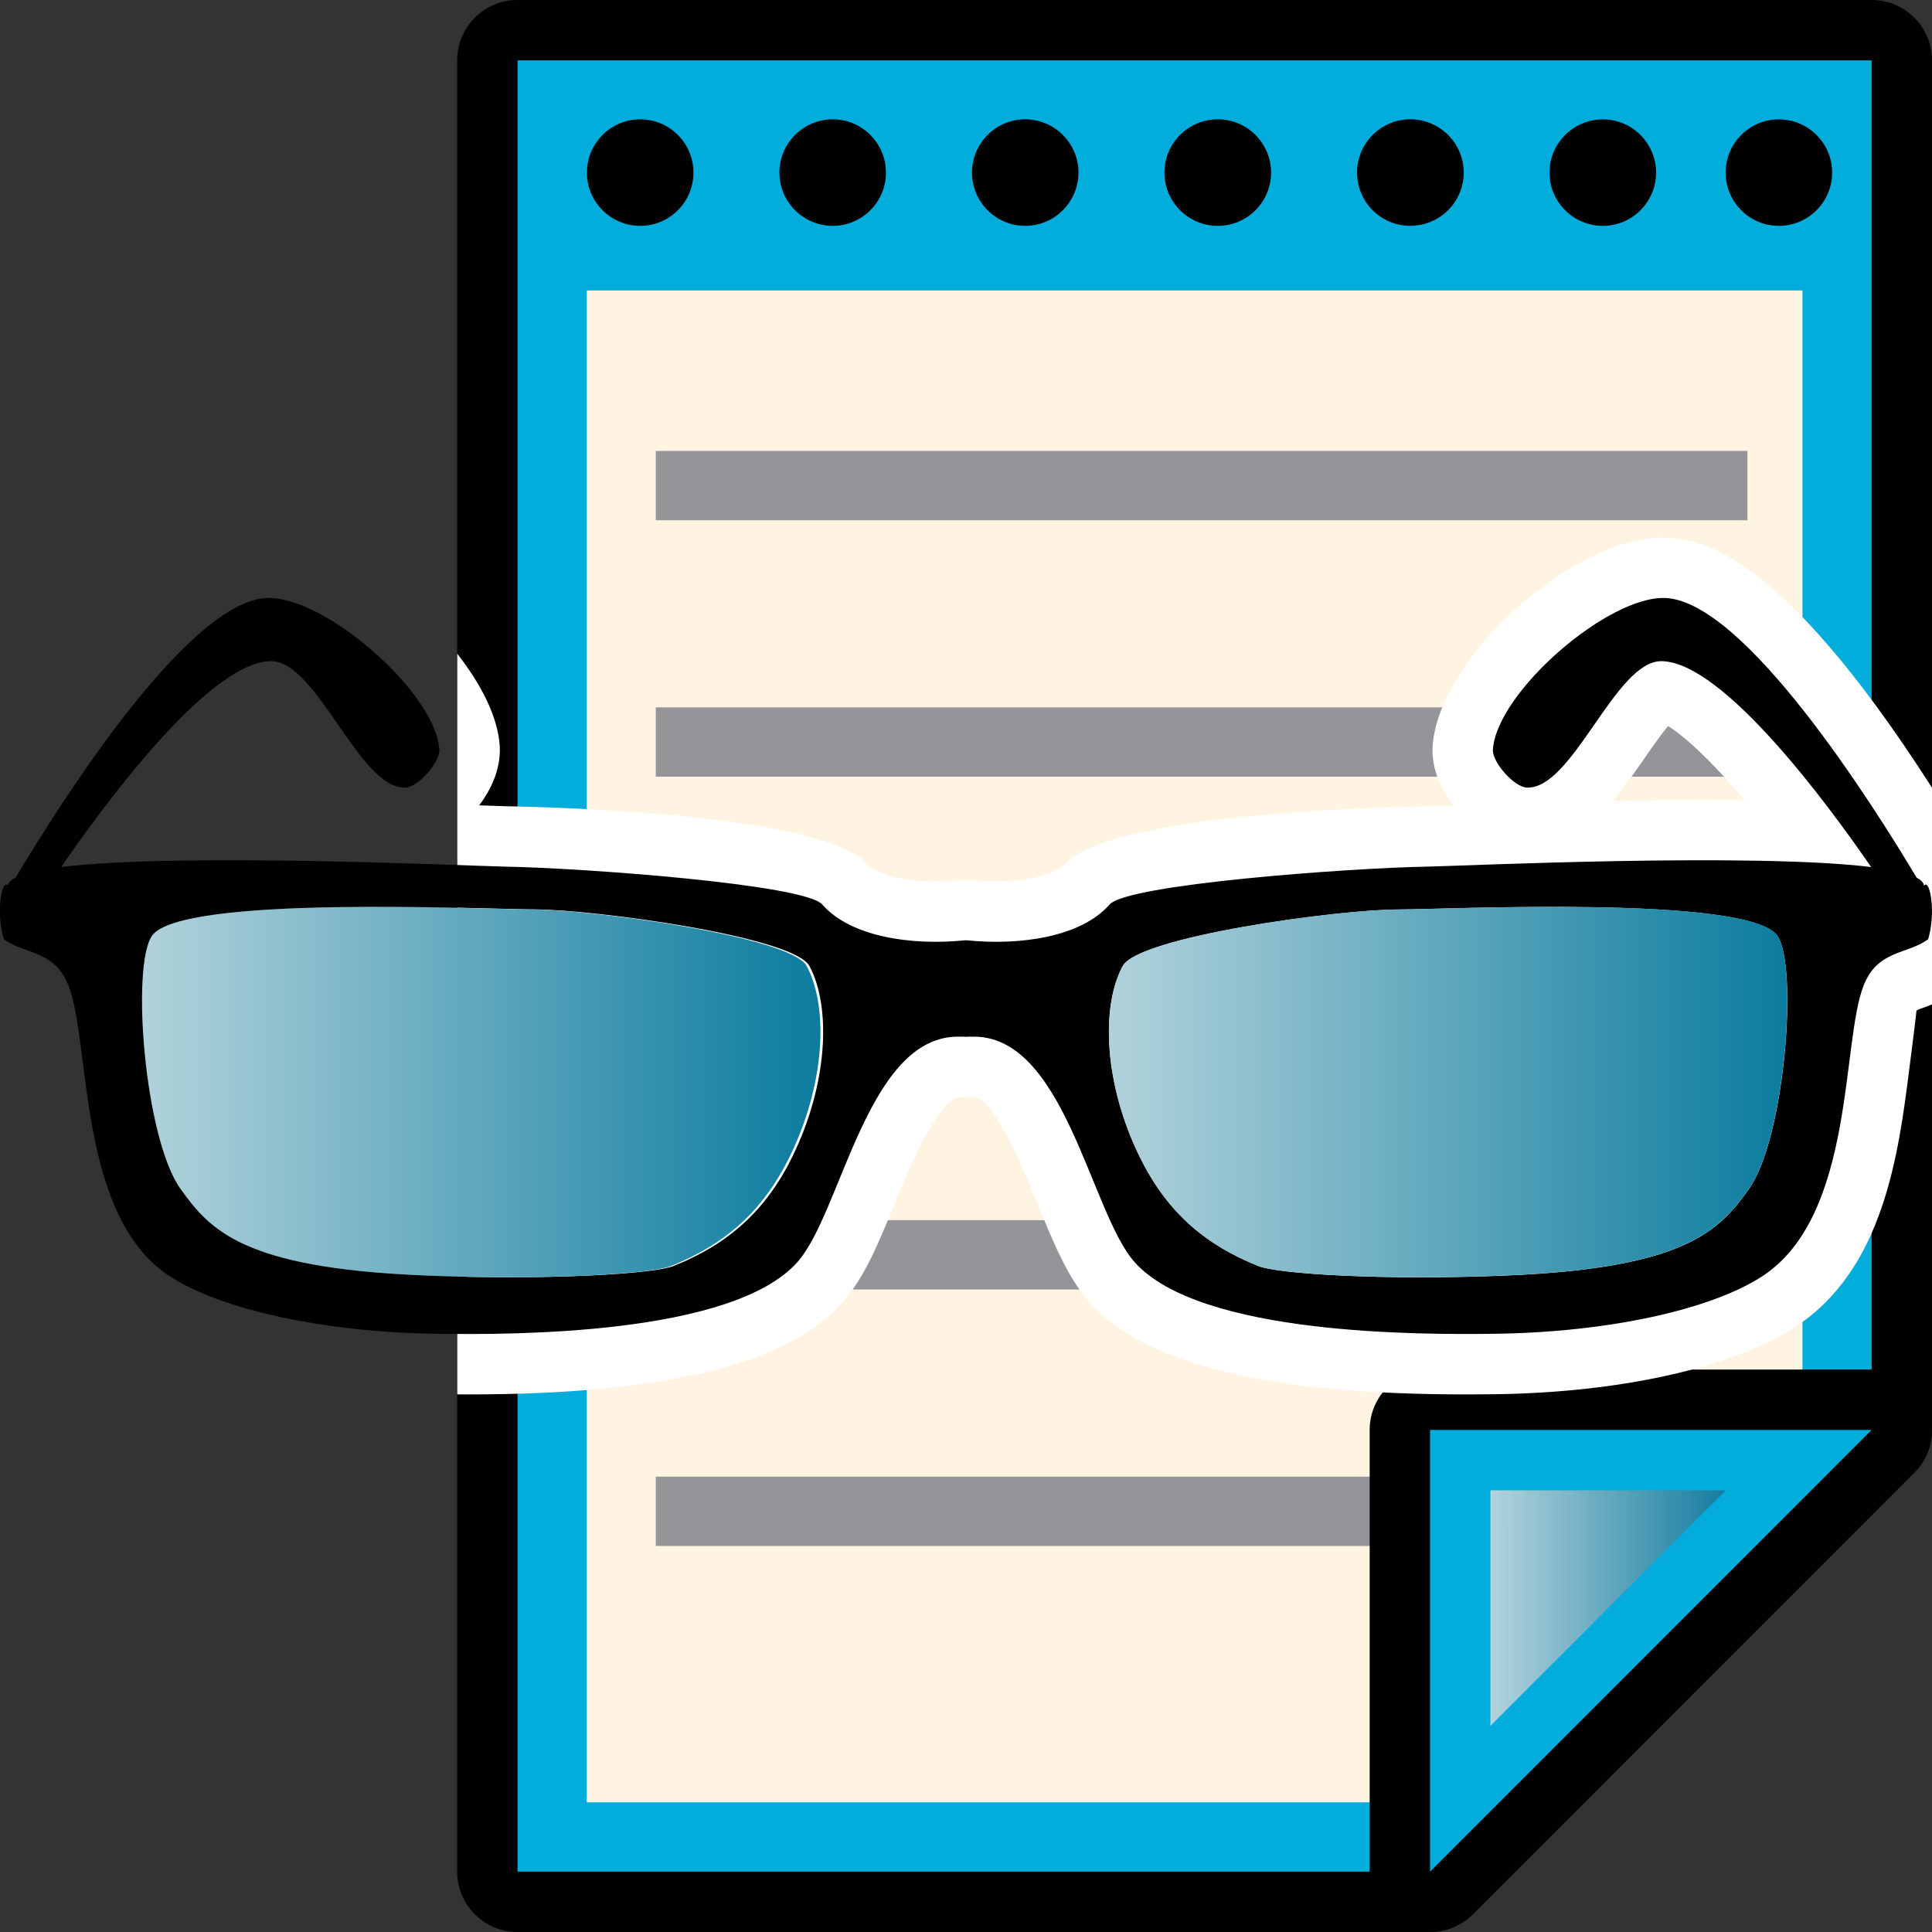 <?xml version="1.0" encoding="utf-8"?>
<!-- Generator: Adobe Illustrator 14.0.0, SVG Export Plug-In . SVG Version: 6.00 Build 43363)  -->
<!DOCTYPE svg PUBLIC "-//W3C//DTD SVG 1.1//EN" "http://www.w3.org/Graphics/SVG/1.1/DTD/svg11.dtd">
<svg version="1.1" id="Layer_1" xmlns="http://www.w3.org/2000/svg" xmlns:xlink="http://www.w3.org/1999/xlink" x="0px" y="0px"
	 width="32px" height="32px" viewBox="0 0 32 32" enable-background="new 0 0 32 32" xml:space="preserve">
<rect x="0" y="0" width="32" height="32" fill="#333333" stroke="none"/>
<g>
	<path fill="#010101" d="M8.572,32c-0.552,0-1-0.447-1-1V1c0-0.552,0.448-1,1-1H31c0.553,0,1,0.448,1,1v22.684
		c0,0.269-0.104,0.521-0.293,0.707l-7.314,7.316C24.204,31.895,23.951,32,23.686,32H8.572z"/>
	<path fill="#03ADDB" d="M31,23.684V1H8.572v30h15.114L31,23.684z M29.463,1.977c0.487,0,0.883,0.396,0.883,0.882
		c0,0.487-0.396,0.882-0.883,0.882c-0.486,0-0.881-0.395-0.881-0.882C28.582,2.372,28.977,1.977,29.463,1.977z M26.549,1.977
		c0.485,0,0.881,0.396,0.881,0.882c0,0.487-0.396,0.882-0.881,0.882c-0.488,0-0.885-0.395-0.885-0.882
		C25.664,2.372,26.061,1.977,26.549,1.977z M10.604,3.741c-0.487,0-0.883-0.396-0.883-0.882c0-0.487,0.396-0.883,0.883-0.883
		s0.882,0.396,0.882,0.883C11.486,3.346,11.09,3.741,10.604,3.741z M13.793,3.741c-0.488,0-0.884-0.396-0.884-0.882
		c0-0.487,0.396-0.883,0.884-0.883c0.486,0,0.881,0.396,0.881,0.883C14.674,3.346,14.279,3.741,13.793,3.741z M16.98,3.741
		c-0.486,0-0.881-0.396-0.881-0.882c0-0.487,0.395-0.883,0.881-0.883s0.883,0.396,0.883,0.883
		C17.861,3.346,17.467,3.741,16.98,3.741z M20.17,3.741c-0.488,0-0.883-0.396-0.883-0.882c0-0.487,0.395-0.883,0.883-0.883
		c0.487,0,0.883,0.396,0.883,0.883C21.053,3.346,20.657,3.741,20.17,3.741z M22.477,2.858c0-0.487,0.396-0.882,0.881-0.882
		c0.49,0,0.886,0.396,0.886,0.882c0,0.487-0.396,0.882-0.886,0.882C22.87,3.741,22.477,3.346,22.477,2.858z"/>
	<polygon fill="#FFF3E1" points="29.854,23.971 29.854,4.811 9.719,4.811 9.719,29.852 23.686,29.852 	"/>
	<line fill="none" stroke="#939598" stroke-width="1.148" x1="10.862" y1="8.043" x2="28.943" y2="8.043"/>
	<line fill="none" stroke="#939598" stroke-width="1.148" x1="10.862" y1="12.29" x2="28.943" y2="12.29"/>
	<line fill="none" stroke="#939598" stroke-width="1.148" x1="10.862" y1="16.536" x2="28.943" y2="16.536"/>
	<line fill="none" stroke="#939598" stroke-width="1.148" x1="10.862" y1="20.784" x2="28.943" y2="20.784"/>
	<line fill="none" stroke="#939598" stroke-width="1.148" x1="10.862" y1="25.032" x2="26.865" y2="25.032"/>
	<path fill="#010101" d="M23.686,32c-0.129,0-0.26-0.023-0.383-0.076c-0.373-0.154-0.617-0.52-0.617-0.924v-7.316
		c0-0.553,0.447-1,1-1H31c0.404,0,0.771,0.244,0.924,0.617c0.155,0.375,0.069,0.805-0.217,1.09l-7.314,7.316
		C24.2,31.898,23.943,32,23.686,32L23.686,32z"/>
	<polygon fill="#03ADDB" points="23.686,31 31,23.684 23.686,23.684 	"/>
	
		<linearGradient id="SVGID_1_" gradientUnits="userSpaceOnUse" x1="617.365" y1="-1125.215" x2="621.266" y2="-1125.215" gradientTransform="matrix(1 0 0 -1 -592.68 -1098.58)">
		<stop  offset="0" style="stop-color:#B2D3DC"/>
		<stop  offset="1" style="stop-color:#157DA0"/>
	</linearGradient>
	<polygon fill="url(#SVGID_1_)" points="24.686,24.684 28.586,24.684 24.686,28.586 	"/>
</g>
<path fill="#FFFFFF" d="M32,13.047c-2.598-4.056-3.919-4.121-4.452-4.144c-1.512,0-3.726,1.998-3.82,3.462
	c-0.021,0.401,0.171,0.747,0.342,0.974l-0.448,0.015c-0.873,0.016-5.263,0.134-5.995,0.969c-0.097,0.111-0.478,0.276-1.126,0.276
	c-0.133,0-0.267-0.007-0.398-0.021c-0.034-0.003-0.068-0.005-0.103-0.005c-0.034,0-0.069,0.002-0.103,0.005
	c-0.131,0.014-0.265,0.021-0.398,0.021c-0.648,0-1.028-0.165-1.126-0.278c-0.731-0.833-5.119-0.952-5.99-0.967l-0.446-0.015
	c0.171-0.227,0.364-0.577,0.34-0.985c-0.03-0.48-0.307-1.018-0.703-1.526v5.207c0.25,0.005,0.483,0.011,0.676,0.016
	c0.273,0.007,0.48,0.012,0.596,0.012c0.876,0,3.046,0.331,3.745,0.589c0.1,0.417,0.053,1.218-0.362,2.065
	c-0.32,0.653-0.75,1.049-1.394,1.307c-0.158,0.041-0.977,0.132-2.376,0.132c-0.277,0-0.585-0.011-0.885-0.019v2.958l0.174,0.001
	c3.265,0,5.296-0.499,6.208-1.526c0.36-0.403,0.594-0.977,0.866-1.641c0.215-0.526,0.72-1.758,1.095-1.758
	c0,0,0.197-0.001,0.215-0.001c0.328,0,0.832,1.232,1.048,1.759c0.272,0.664,0.507,1.237,0.866,1.64
	c0.913,1.027,2.951,1.527,6.232,1.527l0.459-0.003c2.097-0.024,3.966-0.442,4.999-1.116c1.466-0.955,1.71-2.871,1.888-4.271
	c0.051-0.397,0.108-0.849,0.119-0.969c0.047-0.026,0.099-0.04,0.148-0.058c0.031-0.012,0.074-0.03,0.109-0.043V13.047z
	 M28.154,19.109c-0.315,0.446-0.643,0.908-3.227,1.018c-0.485,0.021-0.954,0.029-1.39,0.029c-1.396,0-2.212-0.09-2.323-0.115
	c-0.688-0.273-1.119-0.669-1.44-1.323c-0.416-0.849-0.462-1.649-0.362-2.063c0.699-0.259,2.871-0.59,3.747-0.59
	c0.116,0,0.324-0.005,0.597-0.012c0.491-0.012,1.205-0.031,1.961-0.031c1.759,0,2.547,0.104,2.88,0.175
	C28.664,16.952,28.448,18.694,28.154,19.109z M28.201,13.249c-0.498,0-1.003,0.006-1.487,0.015c0.186-0.219,0.354-0.461,0.515-0.692
	c0.109-0.159,0.272-0.394,0.4-0.546c0.258,0.159,0.696,0.551,1.271,1.228C28.679,13.25,28.445,13.249,28.201,13.249z"/>
<g>
	<path d="M32,14.973c0,0-0.005-0.008-0.006-0.009c-0.016-0.223-0.074-0.369-0.129-0.292c0.003-0.051-0.047-0.095-0.12-0.136
		c-0.726-1.215-2.843-4.57-4.157-4.631c-0.949-0.045-2.8,1.562-2.861,2.512c-0.011,0.209,0.351,0.618,0.561,0.628
		c0.763,0.034,1.466-2.103,2.232-2.094c1.032,0.011,2.8,2.433,3.472,3.41c-1.988-0.243-6.759-0.018-7.353-0.007
		c-1.305,0.023-4.967,0.293-5.26,0.627c-0.469,0.536-1.477,0.686-2.38,0.592c-0.904,0.094-1.911-0.056-2.38-0.592
		c-0.293-0.334-3.955-0.604-5.257-0.627c-0.594-0.011-5.356-0.236-7.348,0.006c0.672-0.978,2.438-3.398,3.471-3.409
		c0.766-0.009,1.469,2.128,2.233,2.094c0.21-0.01,0.571-0.419,0.559-0.628c-0.06-0.95-1.911-2.557-2.861-2.512
		c-1.314,0.061-3.429,3.411-4.156,4.629c-0.077,0.041-0.129,0.086-0.126,0.138c-0.098-0.137-0.209,0.419-0.07,0.885
		c0.35,0.256,0.836,0.172,1.07,0.768c0.374,0.944,0.141,3.813,1.676,4.813c0.84,0.547,2.535,0.932,4.466,0.954
		c1.163,0.015,4.848,0.031,5.932-1.188c0.735-0.825,1.161-3.797,2.708-3.733c0.005,0,0.01-0.002,0.014-0.002
		c0.025,0.002,0.045,0.002,0.069,0.004H16c0.024-0.002,0.045-0.002,0.07-0.004c0.004,0,0.008,0.002,0.012,0.002
		c1.548-0.063,1.975,2.908,2.71,3.733c1.084,1.22,4.771,1.201,5.933,1.188c1.93-0.022,3.627-0.407,4.465-0.954
		c1.535-1,1.304-3.869,1.677-4.813c0.233-0.596,0.721-0.512,1.069-0.768c0.06-0.2,0.071-0.414,0.06-0.585L32,14.973z M13.125,19.156
		c-0.44,0.898-1.065,1.453-1.969,1.813c-0.314,0.127-2.066,0.244-4.125,0.156c-2.949-0.125-3.507-0.742-4-1.438
		C2.438,18.85,2.214,16.006,2.563,15.5c0.47-0.683,5.511-0.438,6.281-0.438c0.983,0,4.301,0.449,4.563,0.938
		C13.774,16.689,13.707,17.969,13.125,19.156z M28.971,19.688c-0.492,0.695-1.051,1.313-4,1.438
		c-2.059,0.088-3.811-0.028-4.125-0.155c-0.904-0.359-1.527-0.914-1.969-1.813c-0.582-1.188-0.65-2.469-0.281-3.156
		c0.262-0.488,3.578-0.938,4.563-0.938c0.771,0,5.812-0.245,6.28,0.438C29.787,16.006,29.563,18.85,28.971,19.688z"/>
	
		<linearGradient id="SVGID_2_" gradientUnits="userSpaceOnUse" x1="215.907" y1="-306.928" x2="227.144" y2="-306.928" gradientTransform="matrix(1 0 0 -1 -197.54 -288.84)">
		<stop  offset="0" style="stop-color:#B1D2DB"/>
		<stop  offset="1" style="stop-color:#0B7C9E"/>
	</linearGradient>
	<path fill="url(#SVGID_2_)" d="M23.158,15.063c-0.984,0-4.301,0.449-4.563,0.938c-0.369,0.688-0.303,1.968,0.279,3.156
		c0.438,0.897,1.063,1.452,1.971,1.813c0.313,0.127,2.064,0.242,4.125,0.154c2.947-0.125,3.506-0.742,4-1.438
		c0.592-0.838,0.814-3.682,0.469-4.188C28.969,14.818,23.928,15.063,23.158,15.063z"/>
	
		<linearGradient id="SVGID_3_" gradientUnits="userSpaceOnUse" x1="199.892" y1="-306.928" x2="211.129" y2="-306.928" gradientTransform="matrix(1 0 0 -1 -197.54 -288.84)">
		<stop  offset="0" style="stop-color:#B1D2DB"/>
		<stop  offset="1" style="stop-color:#0B7C9E"/>
	</linearGradient>
	<path fill="url(#SVGID_3_)" d="M8.798,15.063c0.984,0,4.301,0.449,4.563,0.938c0.369,0.688,0.301,1.968-0.281,3.156
		c-0.439,0.897-1.064,1.452-1.969,1.813c-0.314,0.127-2.066,0.242-4.125,0.154c-2.949-0.125-3.506-0.742-4-1.438
		C2.394,18.85,2.169,16.006,2.517,15.5C2.987,14.818,8.028,15.063,8.798,15.063z"/>
</g>
</svg>

